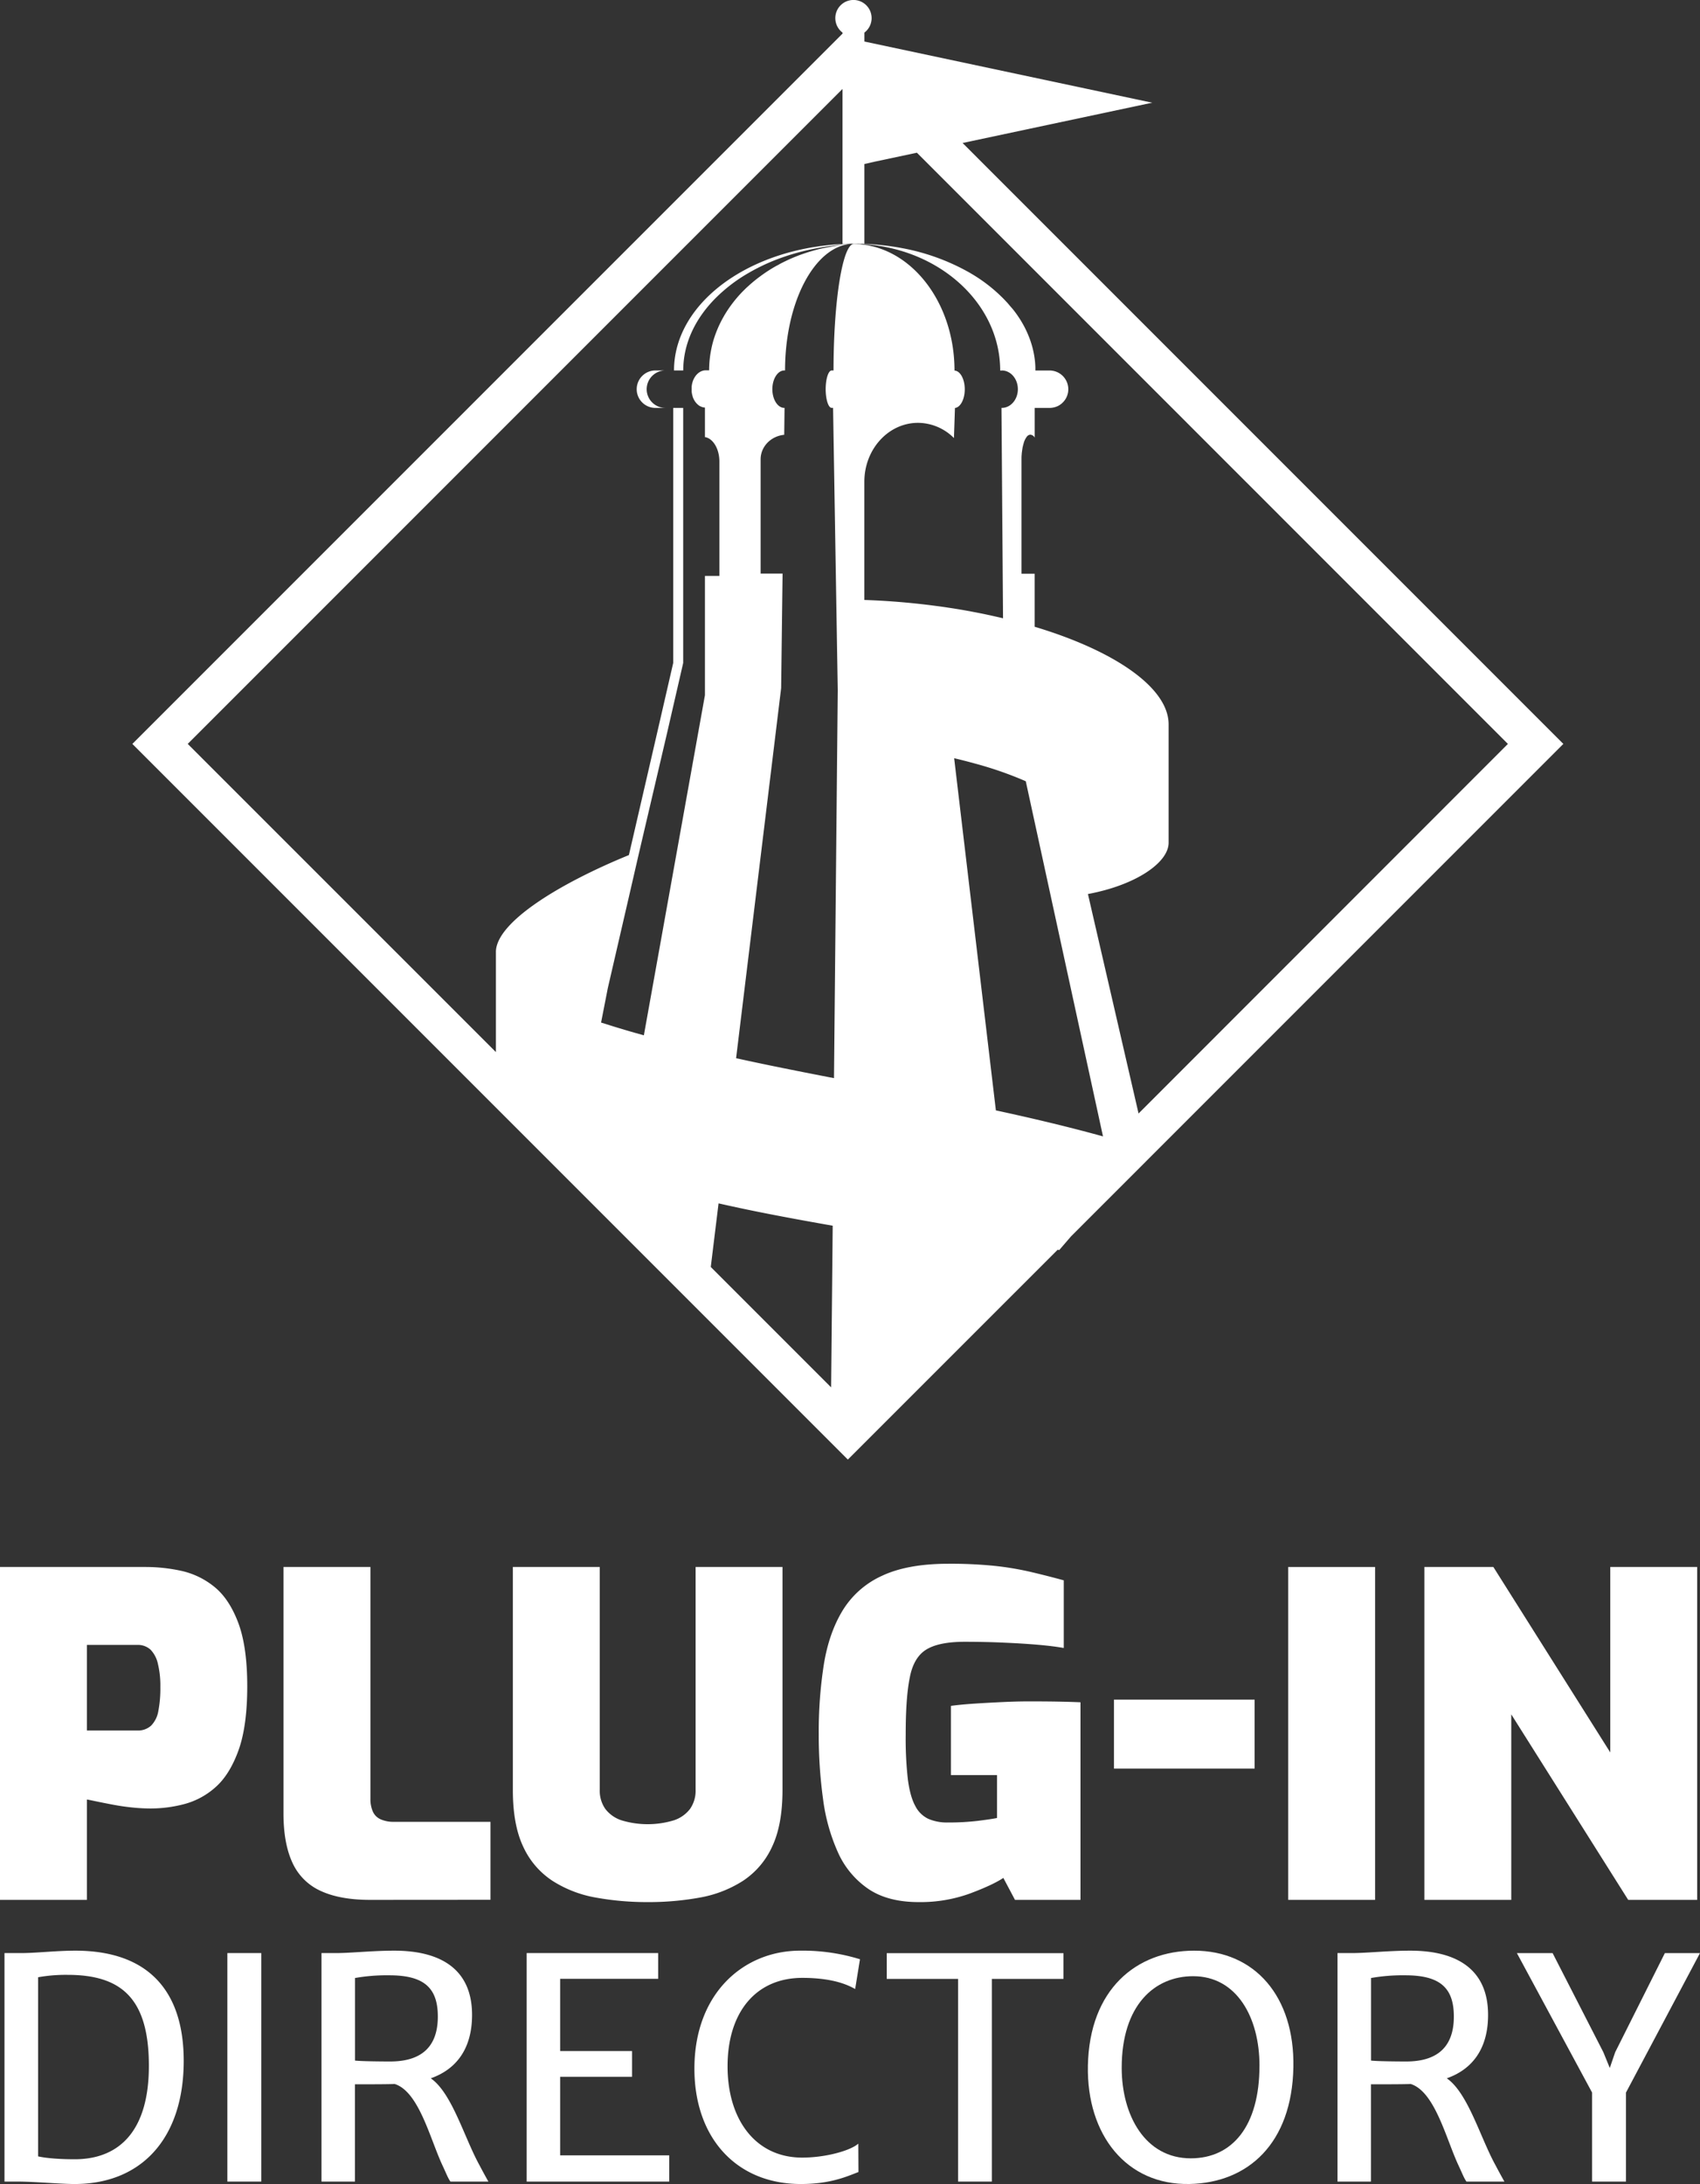  <svg class="logo" xmlns="http://www.w3.org/2000/svg" viewBox="0 0 792.56 1017.98">
  <rect x="0" y="0" width="792.56" height="1017.98" fill="#333333" stroke="none"/>
  <defs>
    <style>
      .cls-1, .cls-2 {
        fill: #fff;
      }

      .cls-1 {
        isolation: isolate;
      }
    </style>
  </defs>
  <g>
    <g>
      <path class="cls-1" d="M544.82,396.36h0v0h0a0,0,0,0,0,0,0h0Z"/>
      <path class="cls-1" d="M728.85,346.74,448.77,66.65l88.37-18.78L403,19.36V15.19a8.46,8.46,0,1,0-10.21,0v.48L61.71,346.74,395.28,680.31,479.6,596l13.5-13.5.72.16,5.54-6.42,16-16ZM467.05,172.67c4.13,0,7.49,3.9,7.49,8.73s-3.36,8.72-7.49,8.72h-.15l.73,98.06h0c-.94-.23-1.89-.45-2.84-.66s-2.18-.5-3.28-.74l-1.93-.41c-.87-.19-1.76-.37-2.65-.54-1.29-.27-2.6-.51-3.91-.76h0l-3.1-.57c-2.56-.45-5.15-.88-7.78-1.26-1.63-.26-3.27-.49-4.93-.71h-.05q-5.56-.76-11.29-1.34c-7.8-.79-15.45-1.3-22.9-1.55h0v-55.1c0-15.14,11.2-27.45,25-27.45a23.8,23.8,0,0,1,16.77,7.09l.47-14h-.3c2.69,0,4.87-3.91,4.87-8.72s-2.18-8.73-4.87-8.73H445c0-32.22-20.74-58.42-46.49-59h.91c.56,0,1.11,0,1.67.05l.54,0h.4c35.88,2,64.27,27.62,64.27,58.94h.8ZM444.84,353.41c3.48.81,6.81,1.67,10,2.56a169.68,169.68,0,0,1,23.39,8.17h0l36,165.53h0c-16.34-4.52-33.06-8.47-49.94-12.12h0ZM335,560.89c17.52,4,35.28,7.25,53.21,10.42h0l-.3,31.41-.43,43.93-.11-.11-56-56ZM87.53,346.73,392.78,41.46v41h0v31.22c1.79-.1,3.62-.14,5.44-.14,1,0,2,0,3.07,0,.57,0,1.14,0,1.7.06V76.45l4.71-1.07,19.77-4.2L703,346.74,530.81,519,509.05,424.7l-.19-.82-1.65-7.17c22.47-4.19,37.59-14.69,37.61-23.88v0h0V337.61c0-17-25-34.24-62.46-45.48h0V267.41h-6.12V214.14c0-.8,0-1.57.09-2.32,0-.37.05-.75.1-1.1s.07-.57.11-.84.1-.65.15-1,.11-.56.17-.81.17-.74.27-1.07.12-.43.19-.63a.64.64,0,0,1,0-.07,9.54,9.54,0,0,1,1-2.19,1.45,1.45,0,0,1,.17-.26,1.5,1.5,0,0,1,.19-.25,2.22,2.22,0,0,1,1.69-1,2.54,2.54,0,0,1,2,1.37h0V190.13h7a8.58,8.58,0,0,0,3-.54h0c.27-.09.52-.2.77-.31a5.52,5.52,0,0,0,.75-.42,9.13,9.13,0,0,0,1-.71h0c.21-.18.41-.37.61-.57a8.6,8.6,0,0,0,2.55-6.15,8.73,8.73,0,0,0-8.72-8.74H482.7v0c0-.51,0-1,0-1.52a40.6,40.6,0,0,0-.94-7.47,41.64,41.64,0,0,0-1.19-4.34,46.55,46.55,0,0,0-2.27-5.6c-.22-.47-.44-.91-.68-1.36-.59-1.13-1.23-2.25-1.92-3.35s-1.42-2.18-2.19-3.23c-.63-.85-1.26-1.68-2-2.5s-1.38-1.66-2.11-2.44-1.49-1.6-2.28-2.36A72.88,72.88,0,0,0,453.58,128c-.2-.12-.4-.24-.61-.35-.05,0-.12-.07-.18-.12-.25-.15-.49-.3-.75-.44a100.82,100.82,0,0,0-31.57-11.45h0A115.59,115.59,0,0,0,403,113.69c-.56,0-1.13,0-1.7-.06-1,0-1.89,0-2.83,0-1.92,0-3.8,0-5.68.14q-4.18.19-8.25.67l-1.78.22c-.44,0-.88.12-1.32.19-.68.09-1.35.19-2,.3-1.18.19-2.34.4-3.48.62-35.6,6.91-61.71,29.75-61.73,56.9v0h4.31c0-12.6,5.64-24.28,15.24-33.87a73.48,73.48,0,0,1,15-11.45c1.43-.83,2.88-1.63,4.38-2.4a91.58,91.58,0,0,1,9.43-4.19h0c1.19-.45,2.41-.88,3.63-1.29a107.56,107.56,0,0,1,14.37-3.73c1.14-.22,2.31-.43,3.48-.62.67-.11,1.34-.21,2-.3.44-.07.89-.14,1.33-.19l1.77-.21c2.7-.3,4.56-.62,7.35-.74l.67,0h.91c-5.25,0-9.5,26.46-9.5,59h-.87c-1.53,0-2.79,3.93-2.79,8.73,0,4.65,1.19,8.45,2.66,8.7l.16,0h.63l2.18,131.62v.06l-1.75,180.74h0c-15.45-3-30.74-6-45.64-9.3h0l21-172.51.67-53.36H354.61V214.11c0-6,4.84-10.85,11-11.45l.16-12.54h-.11c-3.08,0-5.58-3.91-5.58-8.72s2.5-8.73,5.58-8.73H366c0-31.73,13.62-57.63,30.7-59h-.09l-1.43.11-.48,0c-1.11.09-9.69,1.54-13,2.36l-1.63.43-1.62.46c-1.61.46-3.19,1-4.75,1.54-1,.35-1.93.71-2.87,1.09-.58.22-1.14.47-1.7.71-.94.4-1.87.83-2.77,1.27-.14.06-.28.12-.43.2l-1.19.59c-.48.25-1,.49-1.42.76s-.94.5-1.4.75a68,68,0,0,0-6.49,4.12c-.43.3-.84.61-1.26.92s-.83.61-1.23.93c-.81.63-1.61,1.28-2.38,1.94-.38.32-.77.67-1.14,1s-.75.68-1.11,1-.75.69-1.1,1.06c-.62.59-1.22,1.21-1.81,1.83a60.32,60.32,0,0,0-6.6,8.47c-.24.38-.49.76-.71,1.15a1,1,0,0,1-.14.21c-.23.39-.46.8-.68,1.19a52.78,52.78,0,0,0-4.61,10.72c-.39,1.3-.73,2.64-1,4a49.25,49.25,0,0,0-1.06,10.13H329a4.62,4.62,0,0,0-1,.1,1.34,1.34,0,0,0-.27.07,4.83,4.83,0,0,0-1.36.56l-.41.25a5.6,5.6,0,0,0-.82.67l-.34.34a7.1,7.1,0,0,0-.53.65,5.07,5.07,0,0,0-.36.54,4.44,4.44,0,0,0-.38.67,5.62,5.62,0,0,0-.39.86,3.75,3.75,0,0,0-.17.47,10.82,10.82,0,0,0-.51,2.38c0,.15,0,.29,0,.45s0,.47,0,.72,0,.49,0,.72,0,.3,0,.45a9.55,9.55,0,0,0,.23,1.42,6.61,6.61,0,0,0,.22.76.3.3,0,0,0,0,.11,4,4,0,0,0,.21.58c0,.1.07.18.11.28a8.34,8.34,0,0,0,.65,1.22,0,0,0,0,0,0,0,4.6,4.6,0,0,0,.4.58,7.38,7.38,0,0,0,1.69,1.62,3,3,0,0,0,.33.21l.05,0s0,0,0,0a4.93,4.93,0,0,0,.46.23l.11.05.32.12a5.07,5.07,0,0,0,1.68.29h-.27v13.75c3.79.59,6.74,5.49,6.74,11.44v53.26h-6.74v55.6l-18.91,105.3-9.34,52h0l-.22,1.23-4.43-1.24c-3.79-1.09-7.54-2.2-11.24-3.37l-4.28-1.34,3.14-16.05,10.35-44.8,2.64-11.48,1.36-5.91L310.92,342,318.51,309V190.12h-8.29a8.74,8.74,0,0,1-4.89-1.49,8.24,8.24,0,0,1-1.29-1.07,8.64,8.64,0,0,1-2.55-6.15,8.74,8.74,0,0,1,8.72-8.74h-4.65a8.74,8.74,0,0,0-8.72,8.74,8.64,8.64,0,0,0,2.55,6.15,8.24,8.24,0,0,0,1.29,1.07,8.69,8.69,0,0,0,4.88,1.5h8.3V309L306.27,342,293.2,398.55h0c-32.65,13.36-61.53,31.2-62,44.86v.09a2,2,0,0,0,0,.25v46.63L87.52,346.73Z"/>
    </g>
    <g>
      <path class="cls-2" d="M0,885.53V730.37H68.08a78.5,78.5,0,0,1,16.29,1.77,37.11,37.11,0,0,1,15.35,7.31q7,5.53,11.27,16.71t4.28,29.76q0,18.8-4.17,30.17t-10.86,17.13a35.44,35.44,0,0,1-14.52,7.72,62,62,0,0,1-15.34,2q-4,0-8.25-.42c-2.86-.28-5.64-.66-8.36-1.15s-5.22-1-7.51-1.46S42,839,40.51,838.75v46.78Zm40.51-78.94H63.9a9.08,9.08,0,0,0,6.58-2.3,12.76,12.76,0,0,0,3.34-6.78,55.59,55.59,0,0,0,.94-11.18,43.33,43.33,0,0,0-1.15-10.85,13.62,13.62,0,0,0-3.44-6.58,8.75,8.75,0,0,0-6.27-2.2H40.51Z"/>
      <path class="cls-2" d="M172.49,885.53q-14,0-23-4.18a26.34,26.34,0,0,1-13.16-13.15q-4.17-9-4.17-23V730.37H172.7v108a14.4,14.4,0,0,0,1.15,6.06A7.14,7.14,0,0,0,177.5,848a14.4,14.4,0,0,0,6.06,1.15h45.11v36.34Z"/>
      <path class="cls-2" d="M302,886.57a133.79,133.79,0,0,1-24.12-2.09,55.23,55.23,0,0,1-20.15-7.72A37.75,37.75,0,0,1,244,860.89q-4.9-10.23-4.9-26.52v-104h40.51V834.16a14.77,14.77,0,0,0,2.61,9,15.6,15.6,0,0,0,7.62,5.32,42.12,42.12,0,0,0,24.23,0,15.65,15.65,0,0,0,7.62-5.32,14.77,14.77,0,0,0,2.61-9V730.37h40.51v104q0,16.27-4.91,26.52a37.8,37.8,0,0,1-13.67,15.87,55.22,55.22,0,0,1-20.05,7.72A133.34,133.34,0,0,1,302,886.57Z"/>
      <path class="cls-2" d="M428.3,886.57q-14.4,0-23.49-6.16a40.59,40.59,0,0,1-14.1-16.91,87.58,87.58,0,0,1-7-25,217.81,217.81,0,0,1-2-30.28,202.13,202.13,0,0,1,2.4-32.58q2.4-14.61,8.78-25.06a41.63,41.63,0,0,1,18.27-16.08q11.9-5.62,30.9-5.63a204.09,204.09,0,0,1,21.2.94,139.35,139.35,0,0,1,16.6,2.71q7.72,1.79,16.08,4.07v31.54q-4.59-.84-11.69-1.47t-15.87-1q-8.77-.42-18.59-.42-12.12,0-18,3.66T424.13,782q-1.89,9.39-1.88,26.31a168.78,168.78,0,0,0,1,21c.7,5.36,1.84,9.5,3.45,12.42a13.14,13.14,0,0,0,6.16,6.06,21.85,21.85,0,0,0,9,1.67,115.64,115.64,0,0,0,13.78-.73c4-.49,7.1-.94,9.19-1.36v-20H443.34V795.11q4.59-.63,11-1.05t13.16-.73q6.78-.32,12.42-.31,7.51,0,13.26.1c3.83.07,7.34.18,10.55.31v92.1H473.2l-5.43-10.23q-5,3.33-15.66,7.3A67.69,67.69,0,0,1,428.3,886.57Z"/>
      <path class="cls-2" d="M519.35,824.35V792.19h65.57v32.16Z"/>
      <path class="cls-2" d="M600.58,885.53V730.37h40.51V885.53Z"/>
      <path class="cls-2" d="M664.06,885.53V730.37h32.16l54.51,86.45V730.37h40.51V885.53H759.08l-54.51-86.46v86.46Z"/>
      <path class="cls-2" d="M2.09,910.33H9.93c6.86,0,16.3-1.12,25.19-1.12,34.22,0,50.53,19,50.53,51.37,0,36.32-20,58-52.21,57.38-7.07-.14-17.77-1.12-25.4-1.12H2.09Zm33.8,96.09c19.53-.42,33.52-12.95,33.52-43.53,0-31.49-12.87-42.41-37.93-42.41a73.35,73.35,0,0,0-13.71,1.12v83.49C22.46,1006.14,29.87,1006.49,35.89,1006.42Z"/>
      <path class="cls-2" d="M106,910.33h15.81v106.51H106Z"/>
      <path class="cls-2" d="M149.88,910.33h6.79c6.93,0,16.87-1.12,27.15-1.12,21.7,0,36.26,8.68,36.26,29.95,0,15.68-7.28,25.34-19.25,29.54,9.87,6.85,15.54,27.43,22.6,40.3,1.4,2.66,2.8,5.25,4.27,7.84H210c-1.26-1.82-1.75-3.36-3.85-7.84-5.74-12.45-10.92-34.08-22.12-37.65-4.12.14-9.72.14-18.54.14v45.35H149.88Zm32.06,50.53c13.78,0,22.18-6.16,22.18-20.93,0-13.22-6.23-19.24-22.6-19.24a85.11,85.11,0,0,0-16,1.26v38.49C168.57,960.79,178.16,960.86,181.94,960.86Z"/>
      <path class="cls-2" d="M245.54,910.33h61.31v12h-45.7V956h33.52v12H261.15v36.6H312v12.24H245.54Z"/>
      <path class="cls-2" d="M373,909.21a90.21,90.21,0,0,1,27.93,4l-2.24,13.86c-2-1-8.61-5.18-24.64-5.18-21.62,0-34.85,16-34.85,41.22,0,24.91,13.09,42.55,34.79,42.55,10.91,0,22.46-3.22,26.17-6.51l.07,13.22c-6.16,2.45-13.65,5.6-26.88,5.6-30.09,0-49.61-21.55-49.61-53.81C323.78,928.88,346.87,909.21,373,909.21Z"/>
      <path class="cls-2" d="M446.66,922.37H413.42v-12h82.37v12H462.41v94.47H446.66Z"/>
      <path class="cls-2" d="M507.19,962.82c.7-35.55,22.53-53.61,49.55-53.61,28.27,0,46.88,21.35,46.25,54.38-.69,35.48-21.13,53.81-48.35,54.37C525.18,1018.59,506.56,995.08,507.19,962.82Zm80,0c0-22.33-10.5-41.71-30.93-41.71-18,0-33.31,13.5-33.31,42.69,0,22.11,10.91,42.2,32.19,42.2C574.51,1006,587.18,991,587.18,962.82Z"/>
      <path class="cls-2" d="M623.56,910.33h6.79c6.93,0,16.87-1.12,27.15-1.12,21.7,0,36.26,8.68,36.26,29.95,0,15.68-7.28,25.34-19.25,29.54,9.87,6.85,15.54,27.43,22.6,40.3,1.4,2.66,2.8,5.25,4.27,7.84h-17.7c-1.26-1.82-1.75-3.36-3.85-7.84-5.74-12.45-10.92-34.08-22.12-37.65-4.12.14-9.72.14-18.54.14v45.35H623.56Zm32.06,50.53c13.78,0,22.18-6.16,22.18-20.93,0-13.22-6.23-19.24-22.6-19.24a85.11,85.11,0,0,0-16,1.26v38.49C642.25,960.79,651.84,960.86,655.62,960.86Z"/>
      <path class="cls-2" d="M742.25,975.34l-35.06-65h16.65l23.66,46.19,3,7.35,2.52-7.35,23.16-46.19h16.37l-34.5,65v41.5H742.25Z"/>
    </g>
  </g>
</svg>
